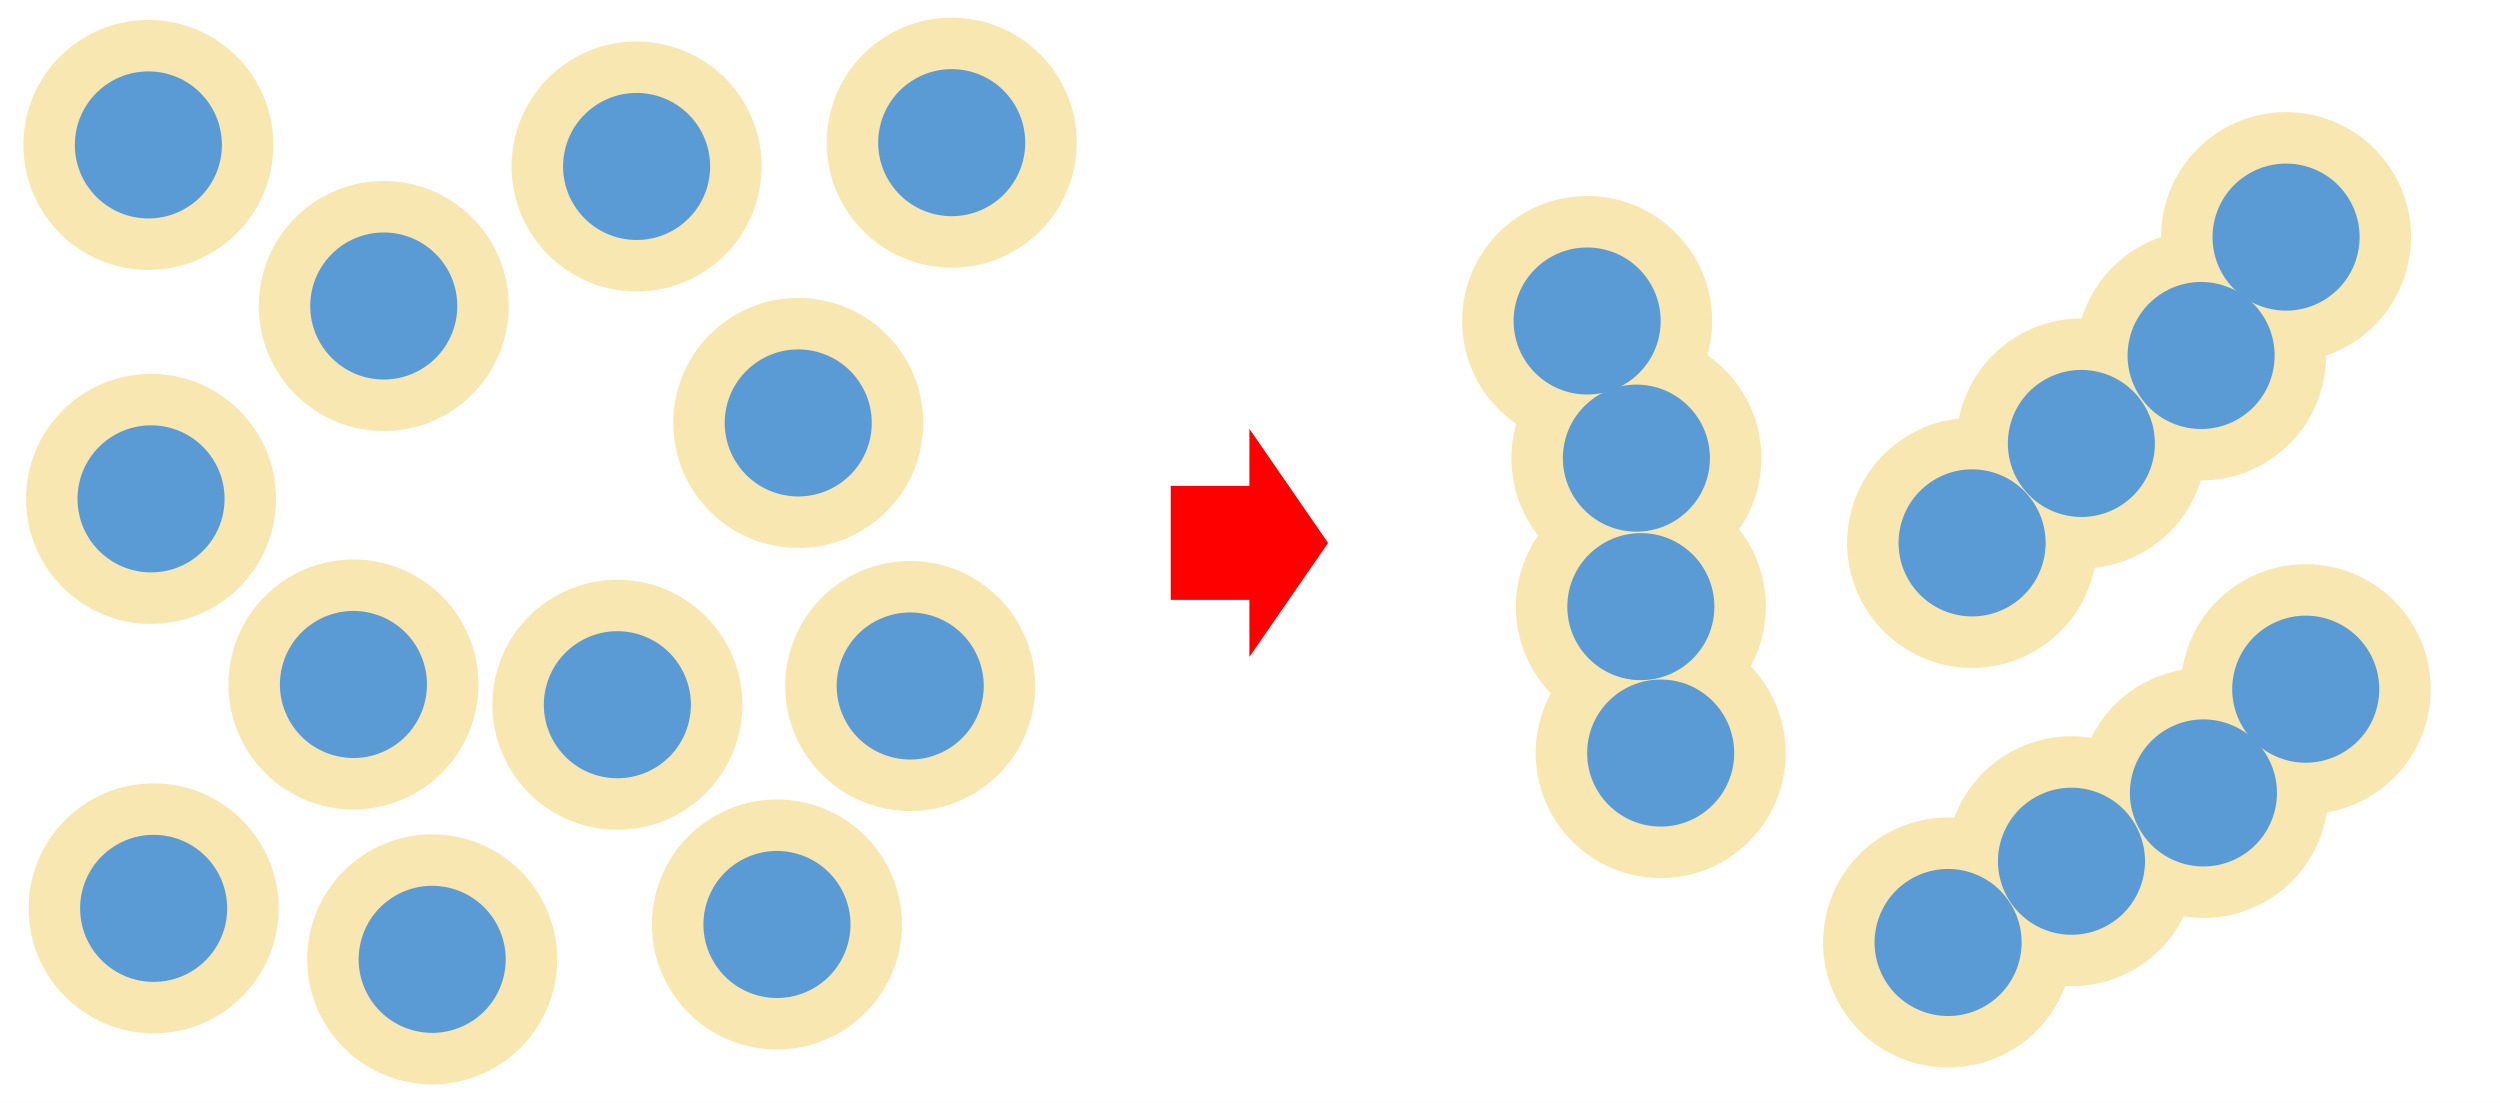 <?xml version="1.0" encoding="UTF-8" standalone="no"?>
<!DOCTYPE svg PUBLIC "-//W3C//DTD SVG 1.1//EN" "http://www.w3.org/Graphics/SVG/1.1/DTD/svg11.dtd">
<svg xmlns="http://www.w3.org/2000/svg" xmlns:xlink="http://www.w3.org/1999/xlink" version="1.1" width="1224pt" height="540pt" viewBox="0 0 1224 540">
<rect x="0" y="0" width="1224" height="540" fill="#333333" stroke="none"/>
<g enable-background="new">
<clipPath id="cp0">
<path transform="matrix(1,0,0,-1,0,540)" d="M 0 0 L 1224 0 L 1224 540 L 0 540 Z "/>
</clipPath>
<g clip-path="url(#cp0)">
<path transform="matrix(1,0,0,-1,0,540)" d="M 0 540 L 1224 540 L 1224 0 L 0 0 Z " fill="#ffffff"/>
</g>
<path transform="matrix(1,0,0,-1,0,540)" d="M 0 540 L 1224 540 L 1224 0 L 0 0 Z " fill="#ffffff"/>
<path transform="matrix(0,0,0,0,0,0)" stroke-width="76200" stroke-linecap="butt" stroke-miterlimit="8" stroke-linejoin="miter" fill="none" stroke="#000000" d="M 0 0 L 6858000 0 L 6858000 6858000 L 0 6858000 Z "/>
<path transform="matrix(1,0,0,-1,0,540)" d="M 14.028 95.269 C 14.028 129.069 41.428 156.469 75.228 156.469 C 109.028 156.469 136.428 129.069 136.428 95.269 C 136.428 61.47 109.028 34.069 75.228 34.069 C 41.428 34.069 14.028 61.47 14.028 95.269 Z " fill="#f9e7b1" fill-rule="evenodd"/>
<path transform="matrix(1,0,0,-1,0,540)" d="M 12.748 295.755 C 12.748 329.555 40.148 356.955 73.948 356.955 C 107.748 356.955 135.148 329.555 135.148 295.755 C 135.148 261.955 107.748 234.555 73.948 234.555 C 40.148 234.555 12.748 261.955 12.748 295.755 Z " fill="#f9e7b1" fill-rule="evenodd"/>
<path transform="matrix(1,0,0,-1,0,540)" d="M 126.687 390.181 C 126.687 423.981 154.088 451.381 187.887 451.381 C 221.687 451.381 249.087 423.981 249.087 390.181 C 249.087 356.381 221.687 328.981 187.887 328.981 C 154.088 328.981 126.687 356.381 126.687 390.181 Z " fill="#f9e7b1" fill-rule="evenodd"/>
<path transform="matrix(1,0,0,-1,0,540)" d="M 11.448 469.049 C 11.448 502.849 38.848 530.249 72.648 530.249 C 106.448 530.249 133.848 502.849 133.848 469.049 C 133.848 435.249 106.448 407.849 72.648 407.849 C 38.848 407.849 11.448 435.249 11.448 469.049 Z " fill="#f9e7b1" fill-rule="evenodd"/>
<path transform="matrix(1,0,0,-1,0,540)" d="M 36.648 469.049 C 36.648 488.932 52.766 505.049 72.648 505.049 C 92.53 505.049 108.648 488.932 108.648 469.049 C 108.648 449.167 92.53 433.049 72.648 433.049 C 52.766 433.049 36.648 449.167 36.648 469.049 Z " fill="#5b9bd5" fill-rule="evenodd"/>
<path transform="matrix(0,0,0,0,36.648,34.951)" stroke-width="12700" stroke-linecap="butt" stroke-miterlimit="8" stroke-linejoin="miter" fill="none" stroke="#5b9bd5" d="M 0 457200 C 0 204695.4 204695.4 0 457200 0 C 709704.6 0 914400 204695.4 914400 457200 C 914400 709704.6 709704.6 914400 457200 914400 C 204695.4 914400 0 709704.6 0 457200 Z "/>
<path transform="matrix(1,0,0,-1,0,540)" d="M 151.887 390.181 C 151.887 410.063 168.005 426.181 187.887 426.181 C 207.77 426.181 223.887 410.063 223.887 390.181 C 223.887 370.299 207.77 354.181 187.887 354.181 C 168.005 354.181 151.887 370.299 151.887 390.181 Z " fill="#5b9bd5" fill-rule="evenodd"/>
<path transform="matrix(0,0,0,0,151.887,113.819)" stroke-width="12700" stroke-linecap="butt" stroke-miterlimit="8" stroke-linejoin="miter" fill="none" stroke="#5b9bd5" d="M 0 457200 C 0 204695.4 204695.4 0 457200 0 C 709704.6 0 914400 204695.4 914400 457200 C 914400 709704.6 709704.6 914400 457200 914400 C 204695.4 914400 0 709704.6 0 457200 Z "/>
<path transform="matrix(1,0,0,-1,0,540)" d="M 37.948 295.755 C 37.948 315.638 54.066 331.755 73.948 331.755 C 93.831 331.755 109.948 315.638 109.948 295.755 C 109.948 275.873 93.831 259.755 73.948 259.755 C 54.066 259.755 37.948 275.873 37.948 295.755 Z " fill="#5b9bd5" fill-rule="evenodd"/>
<path transform="matrix(0,0,0,0,37.948,208.245)" stroke-width="12700" stroke-linecap="butt" stroke-miterlimit="8" stroke-linejoin="miter" fill="none" stroke="#5b9bd5" d="M 0 457200 C 0 204695.4 204695.4 0 457200 0 C 709704.6 0 914400 204695.4 914400 457200 C 914400 709704.6 709704.6 914400 457200 914400 C 204695.4 914400 0 709704.6 0 457200 Z "/>
<path transform="matrix(1,0,0,-1,0,540)" d="M 39.228 95.269 C 39.228 115.152 55.346 131.269 75.228 131.269 C 95.11 131.269 111.228 115.152 111.228 95.269 C 111.228 75.387 95.11 59.269 75.228 59.269 C 55.346 59.269 39.228 75.387 39.228 95.269 Z " fill="#5b9bd5" fill-rule="evenodd"/>
<path transform="matrix(0,0,0,0,39.228,408.731)" stroke-width="12700" stroke-linecap="butt" stroke-miterlimit="8" stroke-linejoin="miter" fill="none" stroke="#5b9bd5" d="M 0 457200 C 0 204695.4 204695.4 0 457200 0 C 709704.6 0 914400 204695.4 914400 457200 C 914400 709704.6 709704.6 914400 457200 914400 C 204695.4 914400 0 709704.6 0 457200 Z "/>
<path transform="matrix(1,0,0,-1,0,540)" d="M 185.108 125.477 C 215.577 140.108 252.137 127.269 266.769 96.8 C 281.4 66.331 268.561 29.77 238.092 15.139 C 207.623 .508 171.062 13.347 156.431 43.816 C 141.8 74.284 154.639 110.845 185.108 125.477 Z " fill="#f9e7b1" fill-rule="evenodd"/>
<path transform="matrix(1,0,0,-1,0,540)" d="M 146.558 260.043 C 177.026 274.675 213.587 261.836 228.219 231.367 C 242.85 200.898 230.011 164.337 199.542 149.706 C 169.073 135.074 132.512 147.913 117.881 178.382 C 103.25 208.851 116.089 245.412 146.558 260.043 Z " fill="#f9e7b1" fill-rule="evenodd"/>
<path transform="matrix(1,0,0,-1,0,540)" d="M 353.906 142.542 C 384.375 157.173 420.936 144.334 435.568 113.865 C 450.199 83.396 437.36 46.835 406.891 32.204 C 376.422 17.573 339.861 30.412 325.23 60.881 C 310.599 91.349 323.438 127.91 353.906 142.542 Z " fill="#f9e7b1" fill-rule="evenodd"/>
<path transform="matrix(1,0,0,-1,0,540)" d="M 419.151 259.3 C 449.62 273.931 486.181 261.092 500.812 230.623 C 515.443 200.154 502.604 163.593 472.135 148.962 C 441.666 134.331 405.106 147.169 390.474 177.638 C 375.843 208.107 388.682 244.668 419.151 259.3 Z " fill="#f9e7b1" fill-rule="evenodd"/>
<path transform="matrix(1,0,0,-1,0,540)" d="M 430.06 236.583 C 447.982 245.19 469.489 237.637 478.095 219.714 C 486.702 201.792 479.15 180.285 461.227 171.678 C 443.304 163.072 421.798 170.624 413.191 188.547 C 404.584 206.47 412.137 227.976 430.06 236.583 Z " fill="#5b9bd5" fill-rule="evenodd"/>
<path transform="matrix(0,0,-0,0,462.512,287.833)" stroke-width="12700" stroke-linecap="butt" stroke-miterlimit="8" stroke-linejoin="miter" fill="none" stroke="#5b9bd5" d="M 0 457200 C 0 204695.4 204695.4 0 457200 0 C 709704.6 0 914400 204695.4 914400 457200 C 914400 709704.6 709704.6 914400 457200 914400 C 204695.4 914400 0 709704.6 0 457200 Z "/>
<path transform="matrix(1,0,0,-1,0,540)" d="M 364.815 119.825 C 382.738 128.432 404.244 120.879 412.851 102.957 C 421.458 85.034 413.905 63.527 395.983 54.921 C 378.06 46.314 356.553 53.866 347.947 71.789 C 339.34 89.712 346.892 111.219 364.815 119.825 Z " fill="#5b9bd5" fill-rule="evenodd"/>
<path transform="matrix(0,0,-0,0,397.267,404.591)" stroke-width="12700" stroke-linecap="butt" stroke-miterlimit="8" stroke-linejoin="miter" fill="none" stroke="#5b9bd5" d="M 0 457200 C 0 204695.4 204695.4 0 457200 0 C 709704.6 0 914400 204695.4 914400 457200 C 914400 709704.6 709704.6 914400 457200 914400 C 204695.4 914400 0 709704.6 0 457200 Z "/>
<path transform="matrix(1,0,0,-1,0,540)" d="M 157.466 237.327 C 175.389 245.933 196.895 238.381 205.502 220.458 C 214.109 202.535 206.556 181.029 188.633 172.422 C 170.711 163.816 149.204 171.368 140.597 189.291 C 131.991 207.214 139.543 228.72 157.466 237.327 Z " fill="#5b9bd5" fill-rule="evenodd"/>
<path transform="matrix(0,0,-0,0,189.918,287.09)" stroke-width="12700" stroke-linecap="butt" stroke-miterlimit="8" stroke-linejoin="miter" fill="none" stroke="#5b9bd5" d="M 0 457200 C 0 204695.4 204695.4 0 457200 0 C 709704.6 0 914400 204695.4 914400 457200 C 914400 709704.6 709704.6 914400 457200 914400 C 204695.4 914400 0 709704.6 0 457200 Z "/>
<path transform="matrix(1,0,0,-1,0,540)" d="M 196.016 102.76 C 213.939 111.367 235.446 103.814 244.052 85.891 C 252.659 67.969 245.107 46.462 227.184 37.856 C 209.261 29.249 187.754 36.801 179.148 54.724 C 170.541 72.647 178.093 94.153 196.016 102.76 Z " fill="#5b9bd5" fill-rule="evenodd"/>
<path transform="matrix(0,0,-0,0,228.469,421.656)" stroke-width="12700" stroke-linecap="butt" stroke-miterlimit="8" stroke-linejoin="miter" fill="none" stroke="#5b9bd5" d="M 0 457200 C 0 204695.4 204695.4 0 457200 0 C 709704.6 0 914400 204695.4 914400 457200 C 914400 709704.6 709704.6 914400 457200 914400 C 204695.4 914400 0 709704.6 0 457200 Z "/>
<path transform="matrix(1,0,0,-1,0,540)" d="M 267.528 245.347 C 295.355 264.532 333.466 257.526 352.651 229.699 C 371.837 201.872 364.831 163.761 337.004 144.575 C 309.176 125.39 271.065 132.396 251.88 160.223 C 232.695 188.05 239.7 226.161 267.528 245.347 Z " fill="#f9e7b1" fill-rule="evenodd"/>
<path transform="matrix(1,0,0,-1,0,540)" d="M 356.081 383.315 C 383.908 402.501 422.019 395.495 441.205 367.668 C 460.39 339.84 453.384 301.729 425.557 282.544 C 397.73 263.359 359.619 270.365 340.433 298.192 C 321.248 326.019 328.254 364.13 356.081 383.315 Z " fill="#f9e7b1" fill-rule="evenodd"/>
<path transform="matrix(1,0,0,-1,0,540)" d="M 276.946 508.886 C 304.773 528.072 342.884 521.066 362.069 493.239 C 381.255 465.412 374.249 427.3 346.422 408.115 C 318.594 388.93 280.483 395.936 261.298 423.763 C 242.113 451.59 249.118 489.701 276.946 508.886 Z " fill="#f9e7b1" fill-rule="evenodd"/>
<path transform="matrix(1,0,0,-1,0,540)" d="M 431.219 520.538 C 459.046 539.724 497.158 532.718 516.343 504.891 C 535.528 477.063 528.523 438.952 500.695 419.767 C 472.868 400.582 434.757 407.587 415.572 435.415 C 396.386 463.242 403.392 501.353 431.219 520.538 Z " fill="#f9e7b1" fill-rule="evenodd"/>
<path transform="matrix(1,0,0,-1,0,540)" d="M 445.523 499.791 C 461.892 511.077 484.31 506.956 495.596 490.587 C 506.881 474.218 502.76 451.8 486.391 440.514 C 470.022 429.229 447.604 433.35 436.319 449.719 C 425.033 466.087 429.154 488.506 445.523 499.791 Z " fill="#5b9bd5" fill-rule="evenodd"/>
<path transform="matrix(0,0,-0,0,475.162,19.775)" stroke-width="12700" stroke-linecap="butt" stroke-miterlimit="8" stroke-linejoin="miter" fill="none" stroke="#5b9bd5" d="M 0 457200 C 0 204695.4 204695.4 0 457200 0 C 709704.6 0 914400 204695.4 914400 457200 C 914400 709704.6 709704.6 914400 457200 914400 C 204695.4 914400 0 709704.6 0 457200 Z "/>
<path transform="matrix(1,0,0,-1,0,540)" d="M 291.25 488.139 C 307.618 499.425 330.037 495.304 341.322 478.935 C 352.608 462.566 348.487 440.148 332.118 428.862 C 315.749 417.577 293.33 421.698 282.045 438.067 C 270.76 454.436 274.88 476.854 291.25 488.139 Z " fill="#5b9bd5" fill-rule="evenodd"/>
<path transform="matrix(0,0,-0,0,320.888,31.427)" stroke-width="12700" stroke-linecap="butt" stroke-miterlimit="8" stroke-linejoin="miter" fill="none" stroke="#5b9bd5" d="M 0 457200 C 0 204695.4 204695.4 0 457200 0 C 709704.6 0 914400 204695.4 914400 457200 C 914400 709704.6 709704.6 914400 457200 914400 C 204695.4 914400 0 709704.6 0 457200 Z "/>
<path transform="matrix(1,0,0,-1,0,540)" d="M 370.385 362.568 C 386.754 373.854 409.172 369.733 420.458 353.364 C 431.743 336.995 427.622 314.577 411.253 303.291 C 394.884 292.006 372.466 296.127 361.18 312.496 C 349.895 328.865 354.016 351.283 370.385 362.568 Z " fill="#5b9bd5" fill-rule="evenodd"/>
<path transform="matrix(0,0,-0,0,400.024,156.998)" stroke-width="12700" stroke-linecap="butt" stroke-miterlimit="8" stroke-linejoin="miter" fill="none" stroke="#5b9bd5" d="M 0 457200 C 0 204695.4 204695.4 0 457200 0 C 709704.6 0 914400 204695.4 914400 457200 C 914400 709704.6 709704.6 914400 457200 914400 C 204695.4 914400 0 709704.6 0 457200 Z "/>
<path transform="matrix(1,0,0,-1,0,540)" d="M 281.832 224.6 C 298.2 235.885 320.619 231.764 331.904 215.395 C 343.19 199.026 339.069 176.608 322.7 165.322 C 306.331 154.037 283.912 158.158 272.627 174.527 C 261.341 190.896 265.462 213.314 281.832 224.6 Z " fill="#5b9bd5" fill-rule="evenodd"/>
<path transform="matrix(0,0,-0,0,311.47,294.966)" stroke-width="12700" stroke-linecap="butt" stroke-miterlimit="8" stroke-linejoin="miter" fill="none" stroke="#5b9bd5" d="M 0 457200 C 0 204695.4 204695.4 0 457200 0 C 709704.6 0 914400 204695.4 914400 457200 C 914400 709704.6 709704.6 914400 457200 914400 C 204695.4 914400 0 709704.6 0 457200 Z "/>
<path transform="matrix(0,0,0,0,683.25,1.552)" stroke-width="76200" stroke-linecap="butt" stroke-miterlimit="8" stroke-linejoin="miter" fill="none" stroke="#000000" d="M 0 0 L 6858000 0 L 6858000 6858000 L 0 6858000 Z "/>
<path transform="matrix(1,0,0,-1,0,540)" d="M 751.868 171.31 C 751.868 205.11 779.268 232.51 813.068 232.51 C 846.868 232.51 874.268 205.11 874.268 171.31 C 874.268 137.51 846.868 110.11 813.068 110.11 C 779.268 110.11 751.868 137.51 751.868 171.31 Z " fill="#f9e7b1" fill-rule="evenodd"/>
<path transform="matrix(1,0,0,-1,0,540)" d="M 742.159 242.99 C 742.159 276.789 769.559 304.19 803.359 304.19 C 837.159 304.19 864.559 276.789 864.559 242.99 C 864.559 209.19 837.159 181.79 803.359 181.79 C 769.559 181.79 742.159 209.19 742.159 242.99 Z " fill="#f9e7b1" fill-rule="evenodd"/>
<path transform="matrix(1,0,0,-1,0,540)" d="M 739.977 315.699 C 739.977 349.498 767.377 376.899 801.177 376.899 C 834.977 376.899 862.377 349.498 862.377 315.699 C 862.377 281.899 834.977 254.499 801.177 254.499 C 767.377 254.499 739.977 281.899 739.977 315.699 Z " fill="#f9e7b1" fill-rule="evenodd"/>
<path transform="matrix(1,0,0,-1,0,540)" d="M 715.868 382.844 C 715.868 416.644 743.268 444.044 777.068 444.044 C 810.868 444.044 838.268 416.644 838.268 382.844 C 838.268 349.044 810.868 321.644 777.068 321.644 C 743.268 321.644 715.868 349.044 715.868 382.844 Z " fill="#f9e7b1" fill-rule="evenodd"/>
<path transform="matrix(1,0,0,-1,0,540)" d="M 741.068 382.844 C 741.068 402.726 757.186 418.844 777.068 418.844 C 796.95 418.844 813.068 402.726 813.068 382.844 C 813.068 362.962 796.95 346.844 777.068 346.844 C 757.186 346.844 741.068 362.962 741.068 382.844 Z " fill="#5b9bd5" fill-rule="evenodd"/>
<path transform="matrix(0,0,0,0,741.068,121.156)" stroke-width="12700" stroke-linecap="butt" stroke-miterlimit="8" stroke-linejoin="miter" fill="none" stroke="#5b9bd5" d="M 0 457200 C 0 204695.4 204695.4 0 457200 0 C 709704.6 0 914400 204695.4 914400 457200 C 914400 709704.6 709704.6 914400 457200 914400 C 204695.4 914400 0 709704.6 0 457200 Z "/>
<path transform="matrix(1,0,0,-1,0,540)" d="M 765.177 315.699 C 765.177 335.581 781.295 351.699 801.177 351.699 C 821.059 351.699 837.177 335.581 837.177 315.699 C 837.177 295.816 821.059 279.699 801.177 279.699 C 781.295 279.699 765.177 295.816 765.177 315.699 Z " fill="#5b9bd5" fill-rule="evenodd"/>
<path transform="matrix(0,0,0,0,765.177,188.301)" stroke-width="12700" stroke-linecap="butt" stroke-miterlimit="8" stroke-linejoin="miter" fill="none" stroke="#5b9bd5" d="M 0 457200 C 0 204695.4 204695.4 0 457200 0 C 709704.6 0 914400 204695.4 914400 457200 C 914400 709704.6 709704.6 914400 457200 914400 C 204695.4 914400 0 709704.6 0 457200 Z "/>
<path transform="matrix(1,0,0,-1,0,540)" d="M 767.359 242.99 C 767.359 262.872 783.477 278.99 803.359 278.99 C 823.241 278.99 839.359 262.872 839.359 242.99 C 839.359 223.107 823.241 206.99 803.359 206.99 C 783.477 206.99 767.359 223.107 767.359 242.99 Z " fill="#5b9bd5" fill-rule="evenodd"/>
<path transform="matrix(0,0,0,0,767.359,261.01)" stroke-width="12700" stroke-linecap="butt" stroke-miterlimit="8" stroke-linejoin="miter" fill="none" stroke="#5b9bd5" d="M 0 457200 C 0 204695.4 204695.4 0 457200 0 C 709704.6 0 914400 204695.4 914400 457200 C 914400 709704.6 709704.6 914400 457200 914400 C 204695.4 914400 0 709704.6 0 457200 Z "/>
<path transform="matrix(1,0,0,-1,0,540)" d="M 777.068 171.31 C 777.068 191.192 793.186 207.31 813.068 207.31 C 832.95 207.31 849.068 191.192 849.068 171.31 C 849.068 151.428 832.95 135.31 813.068 135.31 C 793.186 135.31 777.068 151.428 777.068 171.31 Z " fill="#5b9bd5" fill-rule="evenodd"/>
<path transform="matrix(0,0,0,0,777.068,332.69)" stroke-width="12700" stroke-linecap="butt" stroke-miterlimit="8" stroke-linejoin="miter" fill="none" stroke="#5b9bd5" d="M 0 457200 C 0 204695.4 204695.4 0 457200 0 C 709704.6 0 914400 204695.4 914400 457200 C 914400 709704.6 709704.6 914400 457200 914400 C 204695.4 914400 0 709704.6 0 457200 Z "/>
<path transform="matrix(1,0,0,-1,0,540)" d="M 927.297 133.727 C 957.766 148.358 994.327 135.519 1008.958 105.05 C 1023.589 74.581 1010.75 38.02 980.281 23.389 C 949.812 8.758 913.252 21.597 898.62 52.066 C 883.989 82.534 896.828 119.095 927.297 133.727 Z " fill="#f9e7b1" fill-rule="evenodd"/>
<path transform="matrix(1,0,0,-1,0,540)" d="M 987.71 173.508 C 1018.179 188.139 1054.74 175.3 1069.371 144.831 C 1084.002 114.362 1071.163 77.801 1040.694 63.17 C 1010.225 48.539 973.664 61.378 959.033 91.846 C 944.402 122.315 957.241 158.876 987.71 173.508 Z " fill="#f9e7b1" fill-rule="evenodd"/>
<path transform="matrix(1,0,0,-1,0,540)" d="M 1052.309 206.949 C 1082.778 221.58 1119.339 208.741 1133.97 178.272 C 1148.601 147.803 1135.762 111.242 1105.294 96.611 C 1074.825 81.98 1038.264 94.819 1023.632 125.288 C 1009.001 155.757 1021.84 192.317 1052.309 206.949 Z " fill="#f9e7b1" fill-rule="evenodd"/>
<path transform="matrix(1,0,0,-1,0,540)" d="M 1102.401 257.748 C 1132.87 272.379 1169.431 259.54 1184.062 229.071 C 1198.693 198.602 1185.855 162.041 1155.386 147.41 C 1124.917 132.779 1088.356 145.618 1073.725 176.087 C 1059.093 206.556 1071.932 243.117 1102.401 257.748 Z " fill="#f9e7b1" fill-rule="evenodd"/>
<path transform="matrix(1,0,0,-1,0,540)" d="M 1113.31 235.031 C 1131.233 243.638 1152.739 236.085 1161.346 218.163 C 1169.952 200.24 1162.4 178.733 1144.477 170.127 C 1126.554 161.52 1105.048 169.072 1096.441 186.995 C 1087.835 204.918 1095.387 226.425 1113.31 235.031 Z " fill="#5b9bd5" fill-rule="evenodd"/>
<path transform="matrix(0,0,-0,0,1145.762,289.385)" stroke-width="12700" stroke-linecap="butt" stroke-miterlimit="8" stroke-linejoin="miter" fill="none" stroke="#5b9bd5" d="M 0 457200 C 0 204695.4 204695.4 0 457200 0 C 709704.6 0 914400 204695.4 914400 457200 C 914400 709704.6 709704.6 914400 457200 914400 C 204695.4 914400 0 709704.6 0 457200 Z "/>
<path transform="matrix(1,0,0,-1,0,540)" d="M 1063.218 184.232 C 1081.141 192.839 1102.647 185.286 1111.254 167.364 C 1119.86 149.441 1112.308 127.934 1094.385 119.328 C 1076.462 110.721 1054.956 118.273 1046.349 136.196 C 1037.742 154.119 1045.295 175.625 1063.218 184.232 Z " fill="#5b9bd5" fill-rule="evenodd"/>
<path transform="matrix(0,0,-0,0,1095.67,340.184)" stroke-width="12700" stroke-linecap="butt" stroke-miterlimit="8" stroke-linejoin="miter" fill="none" stroke="#5b9bd5" d="M 0 457200 C 0 204695.4 204695.4 0 457200 0 C 709704.6 0 914400 204695.4 914400 457200 C 914400 709704.6 709704.6 914400 457200 914400 C 204695.4 914400 0 709704.6 0 457200 Z "/>
<path transform="matrix(1,0,0,-1,0,540)" d="M 998.618 150.791 C 1016.541 159.398 1038.048 151.845 1046.654 133.922 C 1055.261 115.999 1047.709 94.493 1029.786 85.886 C 1011.863 77.28 990.356 84.832 981.75 102.755 C 973.143 120.678 980.696 142.184 998.618 150.791 Z " fill="#5b9bd5" fill-rule="evenodd"/>
<path transform="matrix(0,0,-0,0,1031.071,373.625)" stroke-width="12700" stroke-linecap="butt" stroke-miterlimit="8" stroke-linejoin="miter" fill="none" stroke="#5b9bd5" d="M 0 457200 C 0 204695.4 204695.4 0 457200 0 C 709704.6 0 914400 204695.4 914400 457200 C 914400 709704.6 709704.6 914400 457200 914400 C 204695.4 914400 0 709704.6 0 457200 Z "/>
<path transform="matrix(1,0,0,-1,0,540)" d="M 938.205 111.01 C 956.128 119.617 977.635 112.064 986.241 94.141 C 994.848 76.219 987.296 54.712 969.373 46.106 C 951.45 37.499 929.943 45.051 921.337 62.974 C 912.73 80.897 920.283 102.403 938.205 111.01 Z " fill="#5b9bd5" fill-rule="evenodd"/>
<path transform="matrix(0,0,-0,0,970.658,413.406)" stroke-width="12700" stroke-linecap="butt" stroke-miterlimit="8" stroke-linejoin="miter" fill="none" stroke="#5b9bd5" d="M 0 457200 C 0 204695.4 204695.4 0 457200 0 C 709704.6 0 914400 204695.4 914400 457200 C 914400 709704.6 709704.6 914400 457200 914400 C 204695.4 914400 0 709704.6 0 457200 Z "/>
<path transform="matrix(1,0,0,-1,0,540)" d="M 930.802 324.591 C 958.63 343.776 996.741 336.77 1015.926 308.943 C 1035.111 281.116 1028.105 243.005 1000.278 223.819 C 972.451 204.634 934.34 211.64 915.155 239.467 C 895.969 267.294 902.975 305.405 930.802 324.591 Z " fill="#f9e7b1" fill-rule="evenodd"/>
<path transform="matrix(1,0,0,-1,0,540)" d="M 984.305 373.271 C 1012.132 392.456 1050.243 385.45 1069.429 357.623 C 1088.614 329.796 1081.608 291.685 1053.781 272.499 C 1025.954 253.314 987.843 260.32 968.657 288.147 C 949.472 315.974 956.478 354.085 984.305 373.271 Z " fill="#f9e7b1" fill-rule="evenodd"/>
<path transform="matrix(1,0,0,-1,0,540)" d="M 1042.927 416.337 C 1070.755 435.523 1108.866 428.517 1128.051 400.69 C 1147.236 372.863 1140.231 334.752 1112.403 315.566 C 1084.576 296.381 1046.465 303.387 1027.28 331.214 C 1008.095 359.041 1015.1 397.152 1042.927 416.337 Z " fill="#f9e7b1" fill-rule="evenodd"/>
<path transform="matrix(1,0,0,-1,0,540)" d="M 1084.523 474.299 C 1112.35 493.484 1150.462 486.479 1169.647 458.651 C 1188.832 430.824 1181.826 392.713 1153.999 373.528 C 1126.172 354.343 1088.061 361.348 1068.876 389.175 C 1049.69 417.003 1056.696 455.114 1084.523 474.299 Z " fill="#f9e7b1" fill-rule="evenodd"/>
<path transform="matrix(1,0,0,-1,0,540)" d="M 1098.827 453.552 C 1115.196 464.837 1137.614 460.716 1148.9 444.348 C 1160.185 427.979 1156.064 405.56 1139.695 394.275 C 1123.326 382.989 1100.908 387.11 1089.623 403.479 C 1078.337 419.848 1082.458 442.267 1098.827 453.552 Z " fill="#5b9bd5" fill-rule="evenodd"/>
<path transform="matrix(0,0,-0,0,1128.466,66.014)" stroke-width="12700" stroke-linecap="butt" stroke-miterlimit="8" stroke-linejoin="miter" fill="none" stroke="#5b9bd5" d="M 0 457200 C 0 204695.4 204695.4 0 457200 0 C 709704.6 0 914400 204695.4 914400 457200 C 914400 709704.6 709704.6 914400 457200 914400 C 204695.4 914400 0 709704.6 0 457200 Z "/>
<path transform="matrix(1,0,0,-1,0,540)" d="M 1057.231 395.591 C 1073.6 406.876 1096.019 402.755 1107.304 386.386 C 1118.589 370.017 1114.468 347.599 1098.099 336.313 C 1081.731 325.028 1059.312 329.149 1048.027 345.518 C 1036.741 361.887 1040.862 384.305 1057.231 395.591 Z " fill="#5b9bd5" fill-rule="evenodd"/>
<path transform="matrix(0,0,-0,0,1086.87,123.975)" stroke-width="12700" stroke-linecap="butt" stroke-miterlimit="8" stroke-linejoin="miter" fill="none" stroke="#5b9bd5" d="M 0 457200 C 0 204695.4 204695.4 0 457200 0 C 709704.6 0 914400 204695.4 914400 457200 C 914400 709704.6 709704.6 914400 457200 914400 C 204695.4 914400 0 709704.6 0 457200 Z "/>
<path transform="matrix(1,0,0,-1,0,540)" d="M 998.609 352.524 C 1014.978 363.809 1037.396 359.688 1048.682 343.319 C 1059.967 326.95 1055.846 304.532 1039.477 293.246 C 1023.108 281.961 1000.69 286.082 989.404 302.451 C 978.119 318.82 982.24 341.238 998.609 352.524 Z " fill="#5b9bd5" fill-rule="evenodd"/>
<path transform="matrix(0,0,-0,0,1028.247,167.042)" stroke-width="12700" stroke-linecap="butt" stroke-miterlimit="8" stroke-linejoin="miter" fill="none" stroke="#5b9bd5" d="M 0 457200 C 0 204695.4 204695.4 0 457200 0 C 709704.6 0 914400 204695.4 914400 457200 C 914400 709704.6 709704.6 914400 457200 914400 C 204695.4 914400 0 709704.6 0 457200 Z "/>
<path transform="matrix(1,0,0,-1,0,540)" d="M 945.106 303.844 C 961.475 315.129 983.894 311.008 995.179 294.639 C 1006.464 278.27 1002.343 255.852 985.974 244.566 C 969.606 233.281 947.187 237.402 935.902 253.771 C 924.616 270.14 928.737 292.558 945.106 303.844 Z " fill="#5b9bd5" fill-rule="evenodd"/>
<path transform="matrix(0,0,-0,0,974.745,215.722)" stroke-width="12700" stroke-linecap="butt" stroke-miterlimit="8" stroke-linejoin="miter" fill="none" stroke="#5b9bd5" d="M 0 457200 C 0 204695.4 204695.4 0 457200 0 C 709704.6 0 914400 204695.4 914400 457200 C 914400 709704.6 709704.6 914400 457200 914400 C 204695.4 914400 0 709704.6 0 457200 Z "/>
<path transform="matrix(1,0,0,-1,0,540)" d="M 573.188 302.12 L 611.708 302.12 L 611.708 330.036 L 650.228 274.205 L 611.708 218.375 L 611.708 246.29 L 573.188 246.29 Z " fill="#ff0000" fill-rule="evenodd"/>
<path transform="matrix(0,0,0,0,573.188,209.965)" stroke-width="12700" stroke-linecap="butt" stroke-miterlimit="8" stroke-linejoin="miter" fill="none" stroke="#ff0000" d="M 0 354523.3 L 489204 354523.3 L 489204 0 L 978408 709046.5 L 489204 1418093 L 489204 1063570 L 0 1063570 Z "/>
</g>
</svg>
